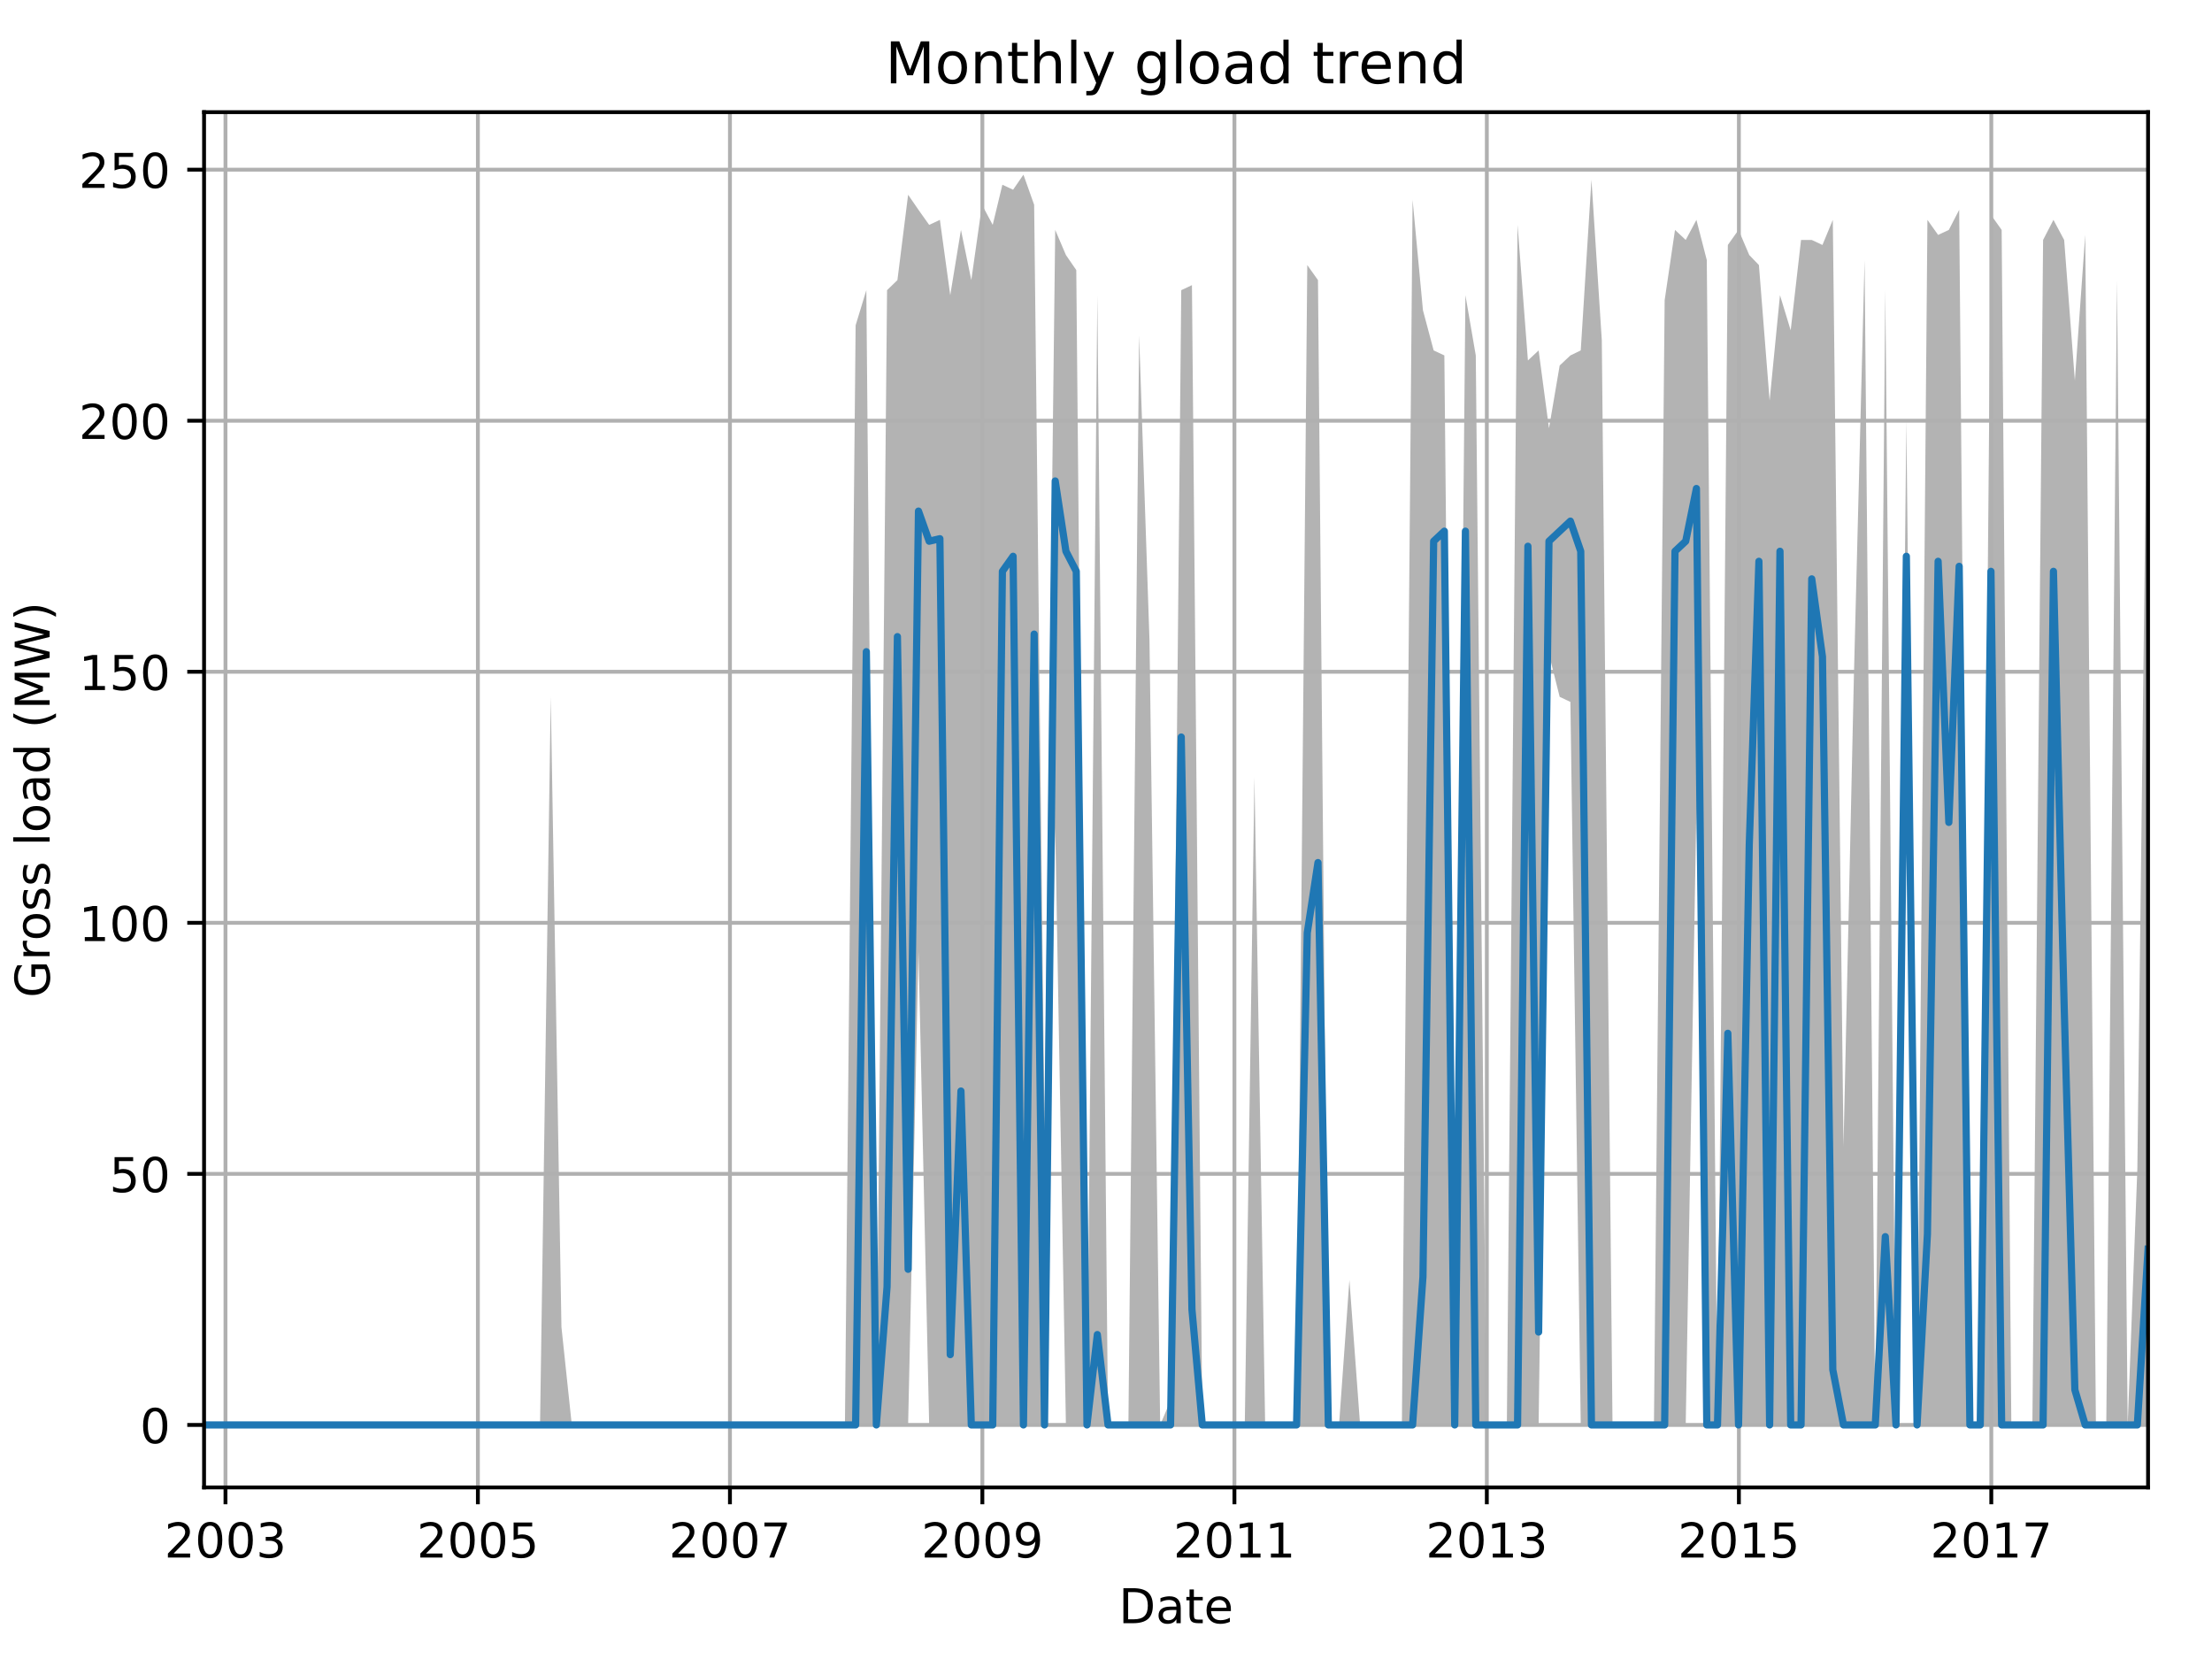 <?xml version="1.0" encoding="utf-8" standalone="no"?>
<!DOCTYPE svg PUBLIC "-//W3C//DTD SVG 1.1//EN"
  "http://www.w3.org/Graphics/SVG/1.1/DTD/svg11.dtd">
<!-- Created with matplotlib (http://matplotlib.org/) -->
<svg height="345.6pt" version="1.1" viewBox="0 0 460.8 345.6" width="460.8pt" xmlns="http://www.w3.org/2000/svg" xmlns:xlink="http://www.w3.org/1999/xlink">
 <defs>
  <style type="text/css">
*{stroke-linecap:butt;stroke-linejoin:round;}
  </style>
 </defs>
 <g id="figure_1">
  <g id="patch_1">
   <path d="M 0 345.6 
L 460.8 345.6 
L 460.8 0 
L 0 0 
z
" style="fill:none;"/>
  </g>
  <g id="axes_1">
   <g id="patch_2">
    <path d="M 42.511 309.863 
L 447.48 309.863 
L 447.48 23.365 
L 42.511 23.365 
z
" style="fill:none;"/>
   </g>
   <g id="PolyCollection_1">
    <path clip-path="url(#p6d196c8e20)" d="M 42.511 296.841 
L 42.511 296.841 
L 44.669 296.841 
L 46.899 296.841 
L 49.129 296.841 
L 51.143 296.841 
L 53.373 296.841 
L 55.531 296.841 
L 57.761 296.841 
L 59.918 296.841 
L 62.148 296.841 
L 64.378 296.841 
L 66.536 296.841 
L 68.766 296.841 
L 70.924 296.841 
L 73.154 296.841 
L 75.383 296.841 
L 77.469 296.841 
L 79.699 296.841 
L 81.857 296.841 
L 84.087 296.841 
L 86.245 296.841 
L 88.475 296.841 
L 90.705 296.841 
L 92.863 296.841 
L 95.092 296.841 
L 97.25 296.841 
L 99.48 296.841 
L 101.71 296.841 
L 103.724 296.841 
L 105.954 296.841 
L 108.112 296.841 
L 110.342 296.841 
L 112.5 296.841 
L 114.729 296.841 
L 116.959 296.841 
L 119.117 296.841 
L 121.347 296.841 
L 123.505 296.841 
L 125.735 296.841 
L 127.965 296.841 
L 129.979 296.841 
L 132.209 296.841 
L 134.367 296.841 
L 136.596 296.841 
L 138.754 296.841 
L 140.984 296.841 
L 143.214 296.841 
L 145.372 296.841 
L 147.602 296.841 
L 149.76 296.841 
L 151.989 296.841 
L 154.219 296.841 
L 156.233 296.841 
L 158.463 296.841 
L 160.621 296.841 
L 162.851 296.841 
L 165.009 296.841 
L 167.239 296.841 
L 169.469 296.841 
L 171.627 296.841 
L 173.856 296.841 
L 176.014 296.841 
L 178.244 296.841 
L 180.474 296.841 
L 182.56 296.841 
L 184.79 296.841 
L 186.948 296.841 
L 189.178 296.841 
L 191.335 198.256 
L 193.565 296.841 
L 195.795 296.841 
L 197.953 296.841 
L 200.183 296.841 
L 202.341 296.841 
L 204.571 296.841 
L 206.801 296.841 
L 208.815 296.841 
L 211.044 296.841 
L 213.202 296.841 
L 215.432 296.841 
L 217.59 296.841 
L 219.82 172.367 
L 222.05 296.841 
L 224.208 296.841 
L 226.438 296.841 
L 228.595 296.841 
L 230.825 296.841 
L 233.055 296.841 
L 235.069 296.841 
L 237.299 296.841 
L 239.457 296.841 
L 241.687 296.841 
L 243.845 296.841 
L 246.075 296.841 
L 248.304 296.841 
L 250.462 296.841 
L 252.692 296.841 
L 254.85 296.841 
L 257.08 296.841 
L 259.31 296.841 
L 261.324 296.841 
L 263.554 296.841 
L 265.712 296.841 
L 267.941 296.841 
L 270.099 296.841 
L 272.329 296.841 
L 274.559 296.841 
L 276.717 296.841 
L 278.947 296.841 
L 281.105 296.841 
L 283.335 296.841 
L 285.564 296.841 
L 287.65 296.841 
L 289.88 296.841 
L 292.038 296.841 
L 294.268 296.841 
L 296.426 296.841 
L 298.656 296.841 
L 300.886 296.841 
L 303.044 296.841 
L 305.273 296.841 
L 307.431 296.841 
L 309.661 296.841 
L 311.891 296.841 
L 313.905 296.841 
L 316.135 296.841 
L 318.293 296.841 
L 320.523 296.841 
L 322.681 136.28 
L 324.91 145.171 
L 327.14 146.217 
L 329.298 296.841 
L 331.528 296.841 
L 333.686 296.841 
L 335.916 296.841 
L 338.146 296.841 
L 340.16 296.841 
L 342.39 296.841 
L 344.547 296.841 
L 346.777 296.841 
L 348.935 296.841 
L 351.165 296.841 
L 353.395 168.053 
L 355.553 296.841 
L 357.783 296.841 
L 359.941 296.841 
L 362.17 296.841 
L 364.4 296.841 
L 366.414 296.841 
L 368.644 296.841 
L 370.802 296.841 
L 373.032 296.841 
L 375.19 296.841 
L 377.42 296.841 
L 379.65 296.841 
L 381.807 296.841 
L 384.037 296.841 
L 386.195 296.841 
L 388.425 296.841 
L 390.655 296.841 
L 392.741 296.841 
L 394.971 296.841 
L 397.129 144.125 
L 399.358 296.841 
L 401.516 296.841 
L 403.746 296.841 
L 405.976 296.841 
L 408.134 296.841 
L 410.364 296.841 
L 412.522 296.841 
L 414.752 296.841 
L 416.981 296.841 
L 418.996 296.841 
L 421.225 296.841 
L 423.383 296.841 
L 425.613 296.841 
L 427.771 296.841 
L 430.001 296.841 
L 432.231 296.841 
L 434.389 296.841 
L 436.618 296.841 
L 438.776 296.841 
L 441.006 296.841 
L 443.236 296.841 
L 445.25 296.841 
L 447.48 296.841 
L 447.48 59.4 
L 447.48 59.4 
L 445.25 243.495 
L 443.236 296.841 
L 441.006 58.354 
L 438.776 296.841 
L 436.618 296.841 
L 434.389 48.94 
L 432.231 79.274 
L 430.001 49.986 
L 427.771 45.802 
L 425.613 49.986 
L 423.383 296.841 
L 421.225 296.841 
L 418.996 296.841 
L 416.981 47.894 
L 414.752 44.756 
L 412.522 296.841 
L 410.364 296.841 
L 408.134 43.71 
L 405.976 47.894 
L 403.746 48.94 
L 401.516 45.802 
L 399.358 296.841 
L 397.129 87.642 
L 394.971 296.841 
L 392.741 60.446 
L 390.655 296.841 
L 388.425 54.17 
L 386.195 141.118 
L 384.037 238.788 
L 381.807 45.802 
L 379.65 51.032 
L 377.42 49.986 
L 375.19 49.986 
L 373.032 68.814 
L 370.802 61.492 
L 368.644 83.458 
L 366.414 55.216 
L 364.4 53.124 
L 362.17 47.894 
L 359.941 51.032 
L 357.783 296.841 
L 355.553 54.17 
L 353.395 45.802 
L 351.165 49.986 
L 348.935 47.894 
L 346.777 62.538 
L 344.547 296.841 
L 342.39 296.841 
L 340.16 296.841 
L 338.146 296.841 
L 335.916 296.841 
L 333.686 70.906 
L 331.528 37.434 
L 329.298 72.998 
L 327.14 74.044 
L 324.91 76.136 
L 322.681 89.211 
L 320.523 72.998 
L 318.293 75.09 
L 316.135 46.848 
L 313.905 296.841 
L 311.891 296.841 
L 309.661 296.841 
L 307.431 74.044 
L 305.273 61.492 
L 303.044 296.841 
L 300.886 74.044 
L 298.656 72.998 
L 296.426 64.63 
L 294.268 41.618 
L 292.038 296.841 
L 289.88 296.841 
L 287.65 296.841 
L 285.564 296.841 
L 283.335 296.841 
L 281.105 266.638 
L 278.947 296.841 
L 276.717 296.841 
L 274.559 58.354 
L 272.329 55.216 
L 270.099 296.841 
L 267.941 296.841 
L 265.712 296.841 
L 263.554 296.841 
L 261.324 161.907 
L 259.31 296.841 
L 257.08 296.841 
L 254.85 296.841 
L 252.692 296.841 
L 250.462 296.841 
L 248.304 59.4 
L 246.075 60.446 
L 243.845 291.742 
L 241.687 296.841 
L 239.457 133.273 
L 237.299 69.86 
L 235.069 296.841 
L 233.055 296.841 
L 230.825 296.841 
L 228.595 61.492 
L 226.438 296.841 
L 224.208 56.262 
L 222.05 53.124 
L 219.82 47.894 
L 217.59 234.866 
L 215.432 42.664 
L 213.202 36.388 
L 211.044 39.526 
L 208.815 38.48 
L 206.801 46.848 
L 204.571 42.664 
L 202.341 58.354 
L 200.183 47.894 
L 197.953 61.492 
L 195.795 45.802 
L 193.565 46.848 
L 191.335 43.71 
L 189.178 40.572 
L 186.948 58.354 
L 184.79 60.446 
L 182.56 296.841 
L 180.474 60.446 
L 178.244 67.768 
L 176.014 296.841 
L 173.856 296.841 
L 171.627 296.841 
L 169.469 296.841 
L 167.239 296.841 
L 165.009 296.841 
L 162.851 296.841 
L 160.621 296.841 
L 158.463 296.841 
L 156.233 296.841 
L 154.219 296.841 
L 151.989 296.841 
L 149.76 296.841 
L 147.602 296.841 
L 145.372 296.841 
L 143.214 296.841 
L 140.984 296.841 
L 138.754 296.841 
L 136.596 296.841 
L 134.367 296.841 
L 132.209 296.841 
L 129.979 296.841 
L 127.965 296.841 
L 125.735 296.841 
L 123.505 296.841 
L 121.347 296.841 
L 119.117 296.841 
L 116.959 276.444 
L 114.729 145.171 
L 112.5 296.841 
L 110.342 296.841 
L 108.112 296.841 
L 105.954 296.841 
L 103.724 296.841 
L 101.71 296.841 
L 99.48 296.841 
L 97.25 296.841 
L 95.092 296.841 
L 92.863 296.841 
L 90.705 296.841 
L 88.475 296.841 
L 86.245 296.841 
L 84.087 296.841 
L 81.857 296.841 
L 79.699 296.841 
L 77.469 296.841 
L 75.383 296.841 
L 73.154 296.841 
L 70.924 296.841 
L 68.766 296.841 
L 66.536 296.841 
L 64.378 296.841 
L 62.148 296.841 
L 59.918 296.841 
L 57.761 296.841 
L 55.531 296.841 
L 53.373 296.841 
L 51.143 296.841 
L 49.129 296.841 
L 46.899 296.841 
L 44.669 296.841 
L 42.511 296.841 
z
" style="fill:#808080;fill-opacity:0.6;"/>
   </g>
   <g id="matplotlib.axis_1">
    <g id="xtick_1">
     <g id="line2d_1">
      <path clip-path="url(#p6d196c8e20)" d="M 46.971 309.863 
L 46.971 23.365 
" style="fill:none;stroke:#b0b0b0;stroke-linecap:square;stroke-width:0.8;"/>
     </g>
     <g id="line2d_2">
      <defs>
       <path d="M 0 0 
L 0 3.5 
" id="m991514aba9" style="stroke:#000000;stroke-width:0.8;"/>
      </defs>
      <g>
       <use style="stroke:#000000;stroke-width:0.8;" x="46.971" xlink:href="#m991514aba9" y="309.863"/>
      </g>
     </g>
     <g id="text_1">
      <!-- 2003 -->
      <defs>
       <path d="M 19.188 8.297 
L 53.609 8.297 
L 53.609 0 
L 7.328 0 
L 7.328 8.297 
Q 12.938 14.109 22.625 23.891 
Q 32.328 33.688 34.812 36.531 
Q 39.547 41.844 41.422 45.531 
Q 43.312 49.219 43.312 52.781 
Q 43.312 58.594 39.234 62.25 
Q 35.156 65.922 28.609 65.922 
Q 23.969 65.922 18.812 64.312 
Q 13.672 62.703 7.812 59.422 
L 7.812 69.391 
Q 13.766 71.781 18.938 73 
Q 24.125 74.219 28.422 74.219 
Q 39.75 74.219 46.484 68.547 
Q 53.219 62.891 53.219 53.422 
Q 53.219 48.922 51.531 44.891 
Q 49.859 40.875 45.406 35.406 
Q 44.188 33.984 37.641 27.219 
Q 31.109 20.453 19.188 8.297 
z
" id="DejaVuSans-32"/>
       <path d="M 31.781 66.406 
Q 24.172 66.406 20.328 58.906 
Q 16.5 51.422 16.5 36.375 
Q 16.5 21.391 20.328 13.891 
Q 24.172 6.391 31.781 6.391 
Q 39.453 6.391 43.281 13.891 
Q 47.125 21.391 47.125 36.375 
Q 47.125 51.422 43.281 58.906 
Q 39.453 66.406 31.781 66.406 
z
M 31.781 74.219 
Q 44.047 74.219 50.516 64.516 
Q 56.984 54.828 56.984 36.375 
Q 56.984 17.969 50.516 8.266 
Q 44.047 -1.422 31.781 -1.422 
Q 19.531 -1.422 13.062 8.266 
Q 6.594 17.969 6.594 36.375 
Q 6.594 54.828 13.062 64.516 
Q 19.531 74.219 31.781 74.219 
z
" id="DejaVuSans-30"/>
       <path d="M 40.578 39.312 
Q 47.656 37.797 51.625 33 
Q 55.609 28.219 55.609 21.188 
Q 55.609 10.406 48.188 4.484 
Q 40.766 -1.422 27.094 -1.422 
Q 22.516 -1.422 17.656 -0.516 
Q 12.797 0.391 7.625 2.203 
L 7.625 11.719 
Q 11.719 9.328 16.594 8.109 
Q 21.484 6.891 26.812 6.891 
Q 36.078 6.891 40.938 10.547 
Q 45.797 14.203 45.797 21.188 
Q 45.797 27.641 41.281 31.266 
Q 36.766 34.906 28.719 34.906 
L 20.219 34.906 
L 20.219 43.016 
L 29.109 43.016 
Q 36.375 43.016 40.234 45.922 
Q 44.094 48.828 44.094 54.297 
Q 44.094 59.906 40.109 62.906 
Q 36.141 65.922 28.719 65.922 
Q 24.656 65.922 20.016 65.031 
Q 15.375 64.156 9.812 62.312 
L 9.812 71.094 
Q 15.438 72.656 20.344 73.438 
Q 25.25 74.219 29.594 74.219 
Q 40.828 74.219 47.359 69.109 
Q 53.906 64.016 53.906 55.328 
Q 53.906 49.266 50.438 45.094 
Q 46.969 40.922 40.578 39.312 
z
" id="DejaVuSans-33"/>
      </defs>
      <g transform="translate(34.246 324.462)scale(0.1 -0.1)">
       <use xlink:href="#DejaVuSans-32"/>
       <use x="63.623" xlink:href="#DejaVuSans-30"/>
       <use x="127.246" xlink:href="#DejaVuSans-30"/>
       <use x="190.869" xlink:href="#DejaVuSans-33"/>
      </g>
     </g>
    </g>
    <g id="xtick_2">
     <g id="line2d_3">
      <path clip-path="url(#p6d196c8e20)" d="M 99.552 309.863 
L 99.552 23.365 
" style="fill:none;stroke:#b0b0b0;stroke-linecap:square;stroke-width:0.8;"/>
     </g>
     <g id="line2d_4">
      <g>
       <use style="stroke:#000000;stroke-width:0.8;" x="99.552" xlink:href="#m991514aba9" y="309.863"/>
      </g>
     </g>
     <g id="text_2">
      <!-- 2005 -->
      <defs>
       <path d="M 10.797 72.906 
L 49.516 72.906 
L 49.516 64.594 
L 19.828 64.594 
L 19.828 46.734 
Q 21.969 47.469 24.109 47.828 
Q 26.266 48.188 28.422 48.188 
Q 40.625 48.188 47.75 41.5 
Q 54.891 34.812 54.891 23.391 
Q 54.891 11.625 47.562 5.094 
Q 40.234 -1.422 26.906 -1.422 
Q 22.312 -1.422 17.547 -0.641 
Q 12.797 0.141 7.719 1.703 
L 7.719 11.625 
Q 12.109 9.234 16.797 8.062 
Q 21.484 6.891 26.703 6.891 
Q 35.156 6.891 40.078 11.328 
Q 45.016 15.766 45.016 23.391 
Q 45.016 31 40.078 35.438 
Q 35.156 39.891 26.703 39.891 
Q 22.75 39.891 18.812 39.016 
Q 14.891 38.141 10.797 36.281 
z
" id="DejaVuSans-35"/>
      </defs>
      <g transform="translate(86.827 324.462)scale(0.1 -0.1)">
       <use xlink:href="#DejaVuSans-32"/>
       <use x="63.623" xlink:href="#DejaVuSans-30"/>
       <use x="127.246" xlink:href="#DejaVuSans-30"/>
       <use x="190.869" xlink:href="#DejaVuSans-35"/>
      </g>
     </g>
    </g>
    <g id="xtick_3">
     <g id="line2d_5">
      <path clip-path="url(#p6d196c8e20)" d="M 152.061 309.863 
L 152.061 23.365 
" style="fill:none;stroke:#b0b0b0;stroke-linecap:square;stroke-width:0.8;"/>
     </g>
     <g id="line2d_6">
      <g>
       <use style="stroke:#000000;stroke-width:0.8;" x="152.061" xlink:href="#m991514aba9" y="309.863"/>
      </g>
     </g>
     <g id="text_3">
      <!-- 2007 -->
      <defs>
       <path d="M 8.203 72.906 
L 55.078 72.906 
L 55.078 68.703 
L 28.609 0 
L 18.312 0 
L 43.219 64.594 
L 8.203 64.594 
z
" id="DejaVuSans-37"/>
      </defs>
      <g transform="translate(139.336 324.462)scale(0.1 -0.1)">
       <use xlink:href="#DejaVuSans-32"/>
       <use x="63.623" xlink:href="#DejaVuSans-30"/>
       <use x="127.246" xlink:href="#DejaVuSans-30"/>
       <use x="190.869" xlink:href="#DejaVuSans-37"/>
      </g>
     </g>
    </g>
    <g id="xtick_4">
     <g id="line2d_7">
      <path clip-path="url(#p6d196c8e20)" d="M 204.643 309.863 
L 204.643 23.365 
" style="fill:none;stroke:#b0b0b0;stroke-linecap:square;stroke-width:0.8;"/>
     </g>
     <g id="line2d_8">
      <g>
       <use style="stroke:#000000;stroke-width:0.8;" x="204.643" xlink:href="#m991514aba9" y="309.863"/>
      </g>
     </g>
     <g id="text_4">
      <!-- 2009 -->
      <defs>
       <path d="M 10.984 1.516 
L 10.984 10.5 
Q 14.703 8.734 18.5 7.812 
Q 22.312 6.891 25.984 6.891 
Q 35.75 6.891 40.891 13.453 
Q 46.047 20.016 46.781 33.406 
Q 43.953 29.203 39.594 26.953 
Q 35.25 24.703 29.984 24.703 
Q 19.047 24.703 12.672 31.312 
Q 6.297 37.938 6.297 49.422 
Q 6.297 60.641 12.938 67.422 
Q 19.578 74.219 30.609 74.219 
Q 43.266 74.219 49.922 64.516 
Q 56.594 54.828 56.594 36.375 
Q 56.594 19.141 48.406 8.859 
Q 40.234 -1.422 26.422 -1.422 
Q 22.703 -1.422 18.891 -0.688 
Q 15.094 0.047 10.984 1.516 
z
M 30.609 32.422 
Q 37.25 32.422 41.125 36.953 
Q 45.016 41.5 45.016 49.422 
Q 45.016 57.281 41.125 61.844 
Q 37.25 66.406 30.609 66.406 
Q 23.969 66.406 20.094 61.844 
Q 16.219 57.281 16.219 49.422 
Q 16.219 41.5 20.094 36.953 
Q 23.969 32.422 30.609 32.422 
z
" id="DejaVuSans-39"/>
      </defs>
      <g transform="translate(191.918 324.462)scale(0.1 -0.1)">
       <use xlink:href="#DejaVuSans-32"/>
       <use x="63.623" xlink:href="#DejaVuSans-30"/>
       <use x="127.246" xlink:href="#DejaVuSans-30"/>
       <use x="190.869" xlink:href="#DejaVuSans-39"/>
      </g>
     </g>
    </g>
    <g id="xtick_5">
     <g id="line2d_9">
      <path clip-path="url(#p6d196c8e20)" d="M 257.152 309.863 
L 257.152 23.365 
" style="fill:none;stroke:#b0b0b0;stroke-linecap:square;stroke-width:0.8;"/>
     </g>
     <g id="line2d_10">
      <g>
       <use style="stroke:#000000;stroke-width:0.8;" x="257.152" xlink:href="#m991514aba9" y="309.863"/>
      </g>
     </g>
     <g id="text_5">
      <!-- 2011 -->
      <defs>
       <path d="M 12.406 8.297 
L 28.516 8.297 
L 28.516 63.922 
L 10.984 60.406 
L 10.984 69.391 
L 28.422 72.906 
L 38.281 72.906 
L 38.281 8.297 
L 54.391 8.297 
L 54.391 0 
L 12.406 0 
z
" id="DejaVuSans-31"/>
      </defs>
      <g transform="translate(244.427 324.462)scale(0.1 -0.1)">
       <use xlink:href="#DejaVuSans-32"/>
       <use x="63.623" xlink:href="#DejaVuSans-30"/>
       <use x="127.246" xlink:href="#DejaVuSans-31"/>
       <use x="190.869" xlink:href="#DejaVuSans-31"/>
      </g>
     </g>
    </g>
    <g id="xtick_6">
     <g id="line2d_11">
      <path clip-path="url(#p6d196c8e20)" d="M 309.733 309.863 
L 309.733 23.365 
" style="fill:none;stroke:#b0b0b0;stroke-linecap:square;stroke-width:0.8;"/>
     </g>
     <g id="line2d_12">
      <g>
       <use style="stroke:#000000;stroke-width:0.8;" x="309.733" xlink:href="#m991514aba9" y="309.863"/>
      </g>
     </g>
     <g id="text_6">
      <!-- 2013 -->
      <g transform="translate(297.008 324.462)scale(0.1 -0.1)">
       <use xlink:href="#DejaVuSans-32"/>
       <use x="63.623" xlink:href="#DejaVuSans-30"/>
       <use x="127.246" xlink:href="#DejaVuSans-31"/>
       <use x="190.869" xlink:href="#DejaVuSans-33"/>
      </g>
     </g>
    </g>
    <g id="xtick_7">
     <g id="line2d_13">
      <path clip-path="url(#p6d196c8e20)" d="M 362.242 309.863 
L 362.242 23.365 
" style="fill:none;stroke:#b0b0b0;stroke-linecap:square;stroke-width:0.8;"/>
     </g>
     <g id="line2d_14">
      <g>
       <use style="stroke:#000000;stroke-width:0.8;" x="362.242" xlink:href="#m991514aba9" y="309.863"/>
      </g>
     </g>
     <g id="text_7">
      <!-- 2015 -->
      <g transform="translate(349.517 324.462)scale(0.1 -0.1)">
       <use xlink:href="#DejaVuSans-32"/>
       <use x="63.623" xlink:href="#DejaVuSans-30"/>
       <use x="127.246" xlink:href="#DejaVuSans-31"/>
       <use x="190.869" xlink:href="#DejaVuSans-35"/>
      </g>
     </g>
    </g>
    <g id="xtick_8">
     <g id="line2d_15">
      <path clip-path="url(#p6d196c8e20)" d="M 414.824 309.863 
L 414.824 23.365 
" style="fill:none;stroke:#b0b0b0;stroke-linecap:square;stroke-width:0.8;"/>
     </g>
     <g id="line2d_16">
      <g>
       <use style="stroke:#000000;stroke-width:0.8;" x="414.824" xlink:href="#m991514aba9" y="309.863"/>
      </g>
     </g>
     <g id="text_8">
      <!-- 2017 -->
      <g transform="translate(402.099 324.462)scale(0.1 -0.1)">
       <use xlink:href="#DejaVuSans-32"/>
       <use x="63.623" xlink:href="#DejaVuSans-30"/>
       <use x="127.246" xlink:href="#DejaVuSans-31"/>
       <use x="190.869" xlink:href="#DejaVuSans-37"/>
      </g>
     </g>
    </g>
    <g id="text_9">
     <!-- Date -->
     <defs>
      <path d="M 19.672 64.797 
L 19.672 8.109 
L 31.594 8.109 
Q 46.688 8.109 53.688 14.938 
Q 60.688 21.781 60.688 36.531 
Q 60.688 51.172 53.688 57.984 
Q 46.688 64.797 31.594 64.797 
z
M 9.812 72.906 
L 30.078 72.906 
Q 51.266 72.906 61.172 64.094 
Q 71.094 55.281 71.094 36.531 
Q 71.094 17.672 61.125 8.828 
Q 51.172 0 30.078 0 
L 9.812 0 
z
" id="DejaVuSans-44"/>
      <path d="M 34.281 27.484 
Q 23.391 27.484 19.188 25 
Q 14.984 22.516 14.984 16.5 
Q 14.984 11.719 18.141 8.906 
Q 21.297 6.109 26.703 6.109 
Q 34.188 6.109 38.703 11.406 
Q 43.219 16.703 43.219 25.484 
L 43.219 27.484 
z
M 52.203 31.203 
L 52.203 0 
L 43.219 0 
L 43.219 8.297 
Q 40.141 3.328 35.547 0.953 
Q 30.953 -1.422 24.312 -1.422 
Q 15.922 -1.422 10.953 3.297 
Q 6 8.016 6 15.922 
Q 6 25.141 12.172 29.828 
Q 18.359 34.516 30.609 34.516 
L 43.219 34.516 
L 43.219 35.406 
Q 43.219 41.609 39.141 45 
Q 35.062 48.391 27.688 48.391 
Q 23 48.391 18.547 47.266 
Q 14.109 46.141 10.016 43.891 
L 10.016 52.203 
Q 14.938 54.109 19.578 55.047 
Q 24.219 56 28.609 56 
Q 40.484 56 46.344 49.844 
Q 52.203 43.703 52.203 31.203 
z
" id="DejaVuSans-61"/>
      <path d="M 18.312 70.219 
L 18.312 54.688 
L 36.812 54.688 
L 36.812 47.703 
L 18.312 47.703 
L 18.312 18.016 
Q 18.312 11.328 20.141 9.422 
Q 21.969 7.516 27.594 7.516 
L 36.812 7.516 
L 36.812 0 
L 27.594 0 
Q 17.188 0 13.234 3.875 
Q 9.281 7.766 9.281 18.016 
L 9.281 47.703 
L 2.688 47.703 
L 2.688 54.688 
L 9.281 54.688 
L 9.281 70.219 
z
" id="DejaVuSans-74"/>
      <path d="M 56.203 29.594 
L 56.203 25.203 
L 14.891 25.203 
Q 15.484 15.922 20.484 11.062 
Q 25.484 6.203 34.422 6.203 
Q 39.594 6.203 44.453 7.469 
Q 49.312 8.734 54.109 11.281 
L 54.109 2.781 
Q 49.266 0.734 44.188 -0.344 
Q 39.109 -1.422 33.891 -1.422 
Q 20.797 -1.422 13.156 6.188 
Q 5.516 13.812 5.516 26.812 
Q 5.516 40.234 12.766 48.109 
Q 20.016 56 32.328 56 
Q 43.359 56 49.781 48.891 
Q 56.203 41.797 56.203 29.594 
z
M 47.219 32.234 
Q 47.125 39.594 43.094 43.984 
Q 39.062 48.391 32.422 48.391 
Q 24.906 48.391 20.391 44.141 
Q 15.875 39.891 15.188 32.172 
z
" id="DejaVuSans-65"/>
     </defs>
     <g transform="translate(233.045 338.14)scale(0.1 -0.1)">
      <use xlink:href="#DejaVuSans-44"/>
      <use x="77.002" xlink:href="#DejaVuSans-61"/>
      <use x="138.281" xlink:href="#DejaVuSans-74"/>
      <use x="177.49" xlink:href="#DejaVuSans-65"/>
     </g>
    </g>
   </g>
   <g id="matplotlib.axis_2">
    <g id="ytick_1">
     <g id="line2d_17">
      <path clip-path="url(#p6d196c8e20)" d="M 42.511 296.841 
L 447.48 296.841 
" style="fill:none;stroke:#b0b0b0;stroke-linecap:square;stroke-width:0.8;"/>
     </g>
     <g id="line2d_18">
      <defs>
       <path d="M 0 0 
L -3.5 0 
" id="meace172c81" style="stroke:#000000;stroke-width:0.8;"/>
      </defs>
      <g>
       <use style="stroke:#000000;stroke-width:0.8;" x="42.511" xlink:href="#meace172c81" y="296.841"/>
      </g>
     </g>
     <g id="text_10">
      <!-- 0 -->
      <g transform="translate(29.149 300.64)scale(0.1 -0.1)">
       <use xlink:href="#DejaVuSans-30"/>
      </g>
     </g>
    </g>
    <g id="ytick_2">
     <g id="line2d_19">
      <path clip-path="url(#p6d196c8e20)" d="M 42.511 244.541 
L 447.48 244.541 
" style="fill:none;stroke:#b0b0b0;stroke-linecap:square;stroke-width:0.8;"/>
     </g>
     <g id="line2d_20">
      <g>
       <use style="stroke:#000000;stroke-width:0.8;" x="42.511" xlink:href="#meace172c81" y="244.541"/>
      </g>
     </g>
     <g id="text_11">
      <!-- 50 -->
      <g transform="translate(22.786 248.34)scale(0.1 -0.1)">
       <use xlink:href="#DejaVuSans-35"/>
       <use x="63.623" xlink:href="#DejaVuSans-30"/>
      </g>
     </g>
    </g>
    <g id="ytick_3">
     <g id="line2d_21">
      <path clip-path="url(#p6d196c8e20)" d="M 42.511 192.241 
L 447.48 192.241 
" style="fill:none;stroke:#b0b0b0;stroke-linecap:square;stroke-width:0.8;"/>
     </g>
     <g id="line2d_22">
      <g>
       <use style="stroke:#000000;stroke-width:0.8;" x="42.511" xlink:href="#meace172c81" y="192.241"/>
      </g>
     </g>
     <g id="text_12">
      <!-- 100 -->
      <g transform="translate(16.424 196.04)scale(0.1 -0.1)">
       <use xlink:href="#DejaVuSans-31"/>
       <use x="63.623" xlink:href="#DejaVuSans-30"/>
       <use x="127.246" xlink:href="#DejaVuSans-30"/>
      </g>
     </g>
    </g>
    <g id="ytick_4">
     <g id="line2d_23">
      <path clip-path="url(#p6d196c8e20)" d="M 42.511 139.941 
L 447.48 139.941 
" style="fill:none;stroke:#b0b0b0;stroke-linecap:square;stroke-width:0.8;"/>
     </g>
     <g id="line2d_24">
      <g>
       <use style="stroke:#000000;stroke-width:0.8;" x="42.511" xlink:href="#meace172c81" y="139.941"/>
      </g>
     </g>
     <g id="text_13">
      <!-- 150 -->
      <g transform="translate(16.424 143.741)scale(0.1 -0.1)">
       <use xlink:href="#DejaVuSans-31"/>
       <use x="63.623" xlink:href="#DejaVuSans-35"/>
       <use x="127.246" xlink:href="#DejaVuSans-30"/>
      </g>
     </g>
    </g>
    <g id="ytick_5">
     <g id="line2d_25">
      <path clip-path="url(#p6d196c8e20)" d="M 42.511 87.642 
L 447.48 87.642 
" style="fill:none;stroke:#b0b0b0;stroke-linecap:square;stroke-width:0.8;"/>
     </g>
     <g id="line2d_26">
      <g>
       <use style="stroke:#000000;stroke-width:0.8;" x="42.511" xlink:href="#meace172c81" y="87.642"/>
      </g>
     </g>
     <g id="text_14">
      <!-- 200 -->
      <g transform="translate(16.424 91.441)scale(0.1 -0.1)">
       <use xlink:href="#DejaVuSans-32"/>
       <use x="63.623" xlink:href="#DejaVuSans-30"/>
       <use x="127.246" xlink:href="#DejaVuSans-30"/>
      </g>
     </g>
    </g>
    <g id="ytick_6">
     <g id="line2d_27">
      <path clip-path="url(#p6d196c8e20)" d="M 42.511 35.342 
L 447.48 35.342 
" style="fill:none;stroke:#b0b0b0;stroke-linecap:square;stroke-width:0.8;"/>
     </g>
     <g id="line2d_28">
      <g>
       <use style="stroke:#000000;stroke-width:0.8;" x="42.511" xlink:href="#meace172c81" y="35.342"/>
      </g>
     </g>
     <g id="text_15">
      <!-- 250 -->
      <g transform="translate(16.424 39.141)scale(0.1 -0.1)">
       <use xlink:href="#DejaVuSans-32"/>
       <use x="63.623" xlink:href="#DejaVuSans-35"/>
       <use x="127.246" xlink:href="#DejaVuSans-30"/>
      </g>
     </g>
    </g>
    <g id="text_16">
     <!-- Gross load (MW) -->
     <defs>
      <path d="M 59.516 10.406 
L 59.516 29.984 
L 43.406 29.984 
L 43.406 38.094 
L 69.281 38.094 
L 69.281 6.781 
Q 63.578 2.734 56.688 0.656 
Q 49.812 -1.422 42 -1.422 
Q 24.906 -1.422 15.25 8.562 
Q 5.609 18.562 5.609 36.375 
Q 5.609 54.25 15.25 64.234 
Q 24.906 74.219 42 74.219 
Q 49.125 74.219 55.547 72.453 
Q 61.969 70.703 67.391 67.281 
L 67.391 56.781 
Q 61.922 61.422 55.766 63.766 
Q 49.609 66.109 42.828 66.109 
Q 29.438 66.109 22.719 58.641 
Q 16.016 51.172 16.016 36.375 
Q 16.016 21.625 22.719 14.156 
Q 29.438 6.688 42.828 6.688 
Q 48.047 6.688 52.141 7.594 
Q 56.25 8.5 59.516 10.406 
z
" id="DejaVuSans-47"/>
      <path d="M 41.109 46.297 
Q 39.594 47.172 37.812 47.578 
Q 36.031 48 33.891 48 
Q 26.266 48 22.188 43.047 
Q 18.109 38.094 18.109 28.812 
L 18.109 0 
L 9.078 0 
L 9.078 54.688 
L 18.109 54.688 
L 18.109 46.188 
Q 20.953 51.172 25.484 53.578 
Q 30.031 56 36.531 56 
Q 37.453 56 38.578 55.875 
Q 39.703 55.766 41.062 55.516 
z
" id="DejaVuSans-72"/>
      <path d="M 30.609 48.391 
Q 23.391 48.391 19.188 42.75 
Q 14.984 37.109 14.984 27.297 
Q 14.984 17.484 19.156 11.844 
Q 23.344 6.203 30.609 6.203 
Q 37.797 6.203 41.984 11.859 
Q 46.188 17.531 46.188 27.297 
Q 46.188 37.016 41.984 42.703 
Q 37.797 48.391 30.609 48.391 
z
M 30.609 56 
Q 42.328 56 49.016 48.375 
Q 55.719 40.766 55.719 27.297 
Q 55.719 13.875 49.016 6.219 
Q 42.328 -1.422 30.609 -1.422 
Q 18.844 -1.422 12.172 6.219 
Q 5.516 13.875 5.516 27.297 
Q 5.516 40.766 12.172 48.375 
Q 18.844 56 30.609 56 
z
" id="DejaVuSans-6f"/>
      <path d="M 44.281 53.078 
L 44.281 44.578 
Q 40.484 46.531 36.375 47.5 
Q 32.281 48.484 27.875 48.484 
Q 21.188 48.484 17.844 46.438 
Q 14.5 44.391 14.5 40.281 
Q 14.5 37.156 16.891 35.375 
Q 19.281 33.594 26.516 31.984 
L 29.594 31.297 
Q 39.156 29.25 43.188 25.516 
Q 47.219 21.781 47.219 15.094 
Q 47.219 7.469 41.188 3.016 
Q 35.156 -1.422 24.609 -1.422 
Q 20.219 -1.422 15.453 -0.562 
Q 10.688 0.297 5.422 2 
L 5.422 11.281 
Q 10.406 8.688 15.234 7.391 
Q 20.062 6.109 24.812 6.109 
Q 31.156 6.109 34.562 8.281 
Q 37.984 10.453 37.984 14.406 
Q 37.984 18.062 35.516 20.016 
Q 33.062 21.969 24.703 23.781 
L 21.578 24.516 
Q 13.234 26.266 9.516 29.906 
Q 5.812 33.547 5.812 39.891 
Q 5.812 47.609 11.281 51.797 
Q 16.75 56 26.812 56 
Q 31.781 56 36.172 55.266 
Q 40.578 54.547 44.281 53.078 
z
" id="DejaVuSans-73"/>
      <path id="DejaVuSans-20"/>
      <path d="M 9.422 75.984 
L 18.406 75.984 
L 18.406 0 
L 9.422 0 
z
" id="DejaVuSans-6c"/>
      <path d="M 45.406 46.391 
L 45.406 75.984 
L 54.391 75.984 
L 54.391 0 
L 45.406 0 
L 45.406 8.203 
Q 42.578 3.328 38.25 0.953 
Q 33.938 -1.422 27.875 -1.422 
Q 17.969 -1.422 11.734 6.484 
Q 5.516 14.406 5.516 27.297 
Q 5.516 40.188 11.734 48.094 
Q 17.969 56 27.875 56 
Q 33.938 56 38.25 53.625 
Q 42.578 51.266 45.406 46.391 
z
M 14.797 27.297 
Q 14.797 17.391 18.875 11.75 
Q 22.953 6.109 30.078 6.109 
Q 37.203 6.109 41.297 11.75 
Q 45.406 17.391 45.406 27.297 
Q 45.406 37.203 41.297 42.844 
Q 37.203 48.484 30.078 48.484 
Q 22.953 48.484 18.875 42.844 
Q 14.797 37.203 14.797 27.297 
z
" id="DejaVuSans-64"/>
      <path d="M 31 75.875 
Q 24.469 64.656 21.281 53.656 
Q 18.109 42.672 18.109 31.391 
Q 18.109 20.125 21.312 9.062 
Q 24.516 -2 31 -13.188 
L 23.188 -13.188 
Q 15.875 -1.703 12.234 9.375 
Q 8.594 20.453 8.594 31.391 
Q 8.594 42.281 12.203 53.312 
Q 15.828 64.359 23.188 75.875 
z
" id="DejaVuSans-28"/>
      <path d="M 9.812 72.906 
L 24.516 72.906 
L 43.109 23.297 
L 61.812 72.906 
L 76.516 72.906 
L 76.516 0 
L 66.891 0 
L 66.891 64.016 
L 48.094 14.016 
L 38.188 14.016 
L 19.391 64.016 
L 19.391 0 
L 9.812 0 
z
" id="DejaVuSans-4d"/>
      <path d="M 3.328 72.906 
L 13.281 72.906 
L 28.609 11.281 
L 43.891 72.906 
L 54.984 72.906 
L 70.312 11.281 
L 85.594 72.906 
L 95.609 72.906 
L 77.297 0 
L 64.891 0 
L 49.516 63.281 
L 33.984 0 
L 21.578 0 
z
" id="DejaVuSans-57"/>
      <path d="M 8.016 75.875 
L 15.828 75.875 
Q 23.141 64.359 26.781 53.312 
Q 30.422 42.281 30.422 31.391 
Q 30.422 20.453 26.781 9.375 
Q 23.141 -1.703 15.828 -13.188 
L 8.016 -13.188 
Q 14.5 -2 17.703 9.062 
Q 20.906 20.125 20.906 31.391 
Q 20.906 42.672 17.703 53.656 
Q 14.5 64.656 8.016 75.875 
z
" id="DejaVuSans-29"/>
     </defs>
     <g transform="translate(10.344 207.835)rotate(-90)scale(0.1 -0.1)">
      <use xlink:href="#DejaVuSans-47"/>
      <use x="77.49" xlink:href="#DejaVuSans-72"/>
      <use x="118.572" xlink:href="#DejaVuSans-6f"/>
      <use x="179.754" xlink:href="#DejaVuSans-73"/>
      <use x="231.854" xlink:href="#DejaVuSans-73"/>
      <use x="283.953" xlink:href="#DejaVuSans-20"/>
      <use x="315.74" xlink:href="#DejaVuSans-6c"/>
      <use x="343.523" xlink:href="#DejaVuSans-6f"/>
      <use x="404.705" xlink:href="#DejaVuSans-61"/>
      <use x="465.984" xlink:href="#DejaVuSans-64"/>
      <use x="529.461" xlink:href="#DejaVuSans-20"/>
      <use x="561.248" xlink:href="#DejaVuSans-28"/>
      <use x="600.262" xlink:href="#DejaVuSans-4d"/>
      <use x="686.541" xlink:href="#DejaVuSans-57"/>
      <use x="785.418" xlink:href="#DejaVuSans-29"/>
     </g>
    </g>
   </g>
   <g id="line2d_29">
    <path clip-path="url(#p6d196c8e20)" d="M 42.511 296.841 
L 178.244 296.841 
L 180.474 135.757 
L 182.56 296.841 
L 184.79 268.076 
L 186.948 132.619 
L 189.178 264.415 
L 191.335 106.469 
L 193.565 112.745 
L 195.795 112.222 
L 197.953 282.197 
L 200.183 227.282 
L 202.341 296.841 
L 206.801 296.841 
L 208.815 119.021 
L 211.044 115.883 
L 213.202 296.841 
L 215.432 132.096 
L 217.59 296.841 
L 219.82 100.193 
L 222.05 114.837 
L 224.208 119.021 
L 226.438 296.841 
L 228.595 278.013 
L 230.825 296.841 
L 243.845 296.841 
L 246.075 153.539 
L 248.304 272.783 
L 250.462 296.841 
L 270.099 296.841 
L 272.329 194.333 
L 274.559 179.689 
L 276.717 296.841 
L 294.268 296.841 
L 296.426 265.984 
L 298.656 112.745 
L 300.886 110.653 
L 303.044 296.841 
L 305.273 110.653 
L 307.431 296.841 
L 316.135 296.841 
L 318.293 113.791 
L 320.523 277.49 
L 322.681 112.745 
L 327.14 108.561 
L 329.298 114.837 
L 331.528 296.841 
L 346.777 296.841 
L 348.935 114.837 
L 351.165 112.745 
L 353.395 101.762 
L 355.553 296.841 
L 357.783 296.841 
L 359.941 215.253 
L 362.17 296.841 
L 364.4 176.028 
L 366.414 116.929 
L 368.644 296.841 
L 370.802 114.837 
L 373.032 296.841 
L 375.19 296.841 
L 377.42 120.59 
L 379.65 136.803 
L 381.807 285.335 
L 384.037 296.841 
L 390.655 296.841 
L 392.741 257.616 
L 394.971 296.841 
L 397.129 115.883 
L 399.358 296.841 
L 401.516 257.093 
L 403.746 116.929 
L 405.976 171.321 
L 408.134 117.975 
L 410.364 296.841 
L 412.522 296.841 
L 414.752 119.021 
L 416.981 296.841 
L 425.613 296.841 
L 427.771 119.021 
L 430.001 209.5 
L 432.231 289.519 
L 434.389 296.841 
L 445.25 296.841 
L 447.48 260.231 
L 447.48 260.231 
" style="fill:none;stroke:#1f77b4;stroke-linecap:square;stroke-width:1.5;"/>
   </g>
   <g id="patch_3">
    <path d="M 42.511 309.863 
L 42.511 23.365 
" style="fill:none;stroke:#000000;stroke-linecap:square;stroke-linejoin:miter;stroke-width:0.8;"/>
   </g>
   <g id="patch_4">
    <path d="M 447.48 309.863 
L 447.48 23.365 
" style="fill:none;stroke:#000000;stroke-linecap:square;stroke-linejoin:miter;stroke-width:0.8;"/>
   </g>
   <g id="patch_5">
    <path d="M 42.511 309.863 
L 447.48 309.863 
" style="fill:none;stroke:#000000;stroke-linecap:square;stroke-linejoin:miter;stroke-width:0.8;"/>
   </g>
   <g id="patch_6">
    <path d="M 42.511 23.365 
L 447.48 23.365 
" style="fill:none;stroke:#000000;stroke-linecap:square;stroke-linejoin:miter;stroke-width:0.8;"/>
   </g>
   <g id="text_17">
    <!-- Monthly gload trend -->
    <defs>
     <path d="M 54.891 33.016 
L 54.891 0 
L 45.906 0 
L 45.906 32.719 
Q 45.906 40.484 42.875 44.328 
Q 39.844 48.188 33.797 48.188 
Q 26.516 48.188 22.312 43.547 
Q 18.109 38.922 18.109 30.906 
L 18.109 0 
L 9.078 0 
L 9.078 54.688 
L 18.109 54.688 
L 18.109 46.188 
Q 21.344 51.125 25.703 53.562 
Q 30.078 56 35.797 56 
Q 45.219 56 50.047 50.172 
Q 54.891 44.344 54.891 33.016 
z
" id="DejaVuSans-6e"/>
     <path d="M 54.891 33.016 
L 54.891 0 
L 45.906 0 
L 45.906 32.719 
Q 45.906 40.484 42.875 44.328 
Q 39.844 48.188 33.797 48.188 
Q 26.516 48.188 22.312 43.547 
Q 18.109 38.922 18.109 30.906 
L 18.109 0 
L 9.078 0 
L 9.078 75.984 
L 18.109 75.984 
L 18.109 46.188 
Q 21.344 51.125 25.703 53.562 
Q 30.078 56 35.797 56 
Q 45.219 56 50.047 50.172 
Q 54.891 44.344 54.891 33.016 
z
" id="DejaVuSans-68"/>
     <path d="M 32.172 -5.078 
Q 28.375 -14.844 24.75 -17.812 
Q 21.141 -20.797 15.094 -20.797 
L 7.906 -20.797 
L 7.906 -13.281 
L 13.188 -13.281 
Q 16.891 -13.281 18.938 -11.516 
Q 21 -9.766 23.484 -3.219 
L 25.094 0.875 
L 2.984 54.688 
L 12.5 54.688 
L 29.594 11.922 
L 46.688 54.688 
L 56.203 54.688 
z
" id="DejaVuSans-79"/>
     <path d="M 45.406 27.984 
Q 45.406 37.75 41.375 43.109 
Q 37.359 48.484 30.078 48.484 
Q 22.859 48.484 18.828 43.109 
Q 14.797 37.75 14.797 27.984 
Q 14.797 18.266 18.828 12.891 
Q 22.859 7.516 30.078 7.516 
Q 37.359 7.516 41.375 12.891 
Q 45.406 18.266 45.406 27.984 
z
M 54.391 6.781 
Q 54.391 -7.172 48.188 -13.984 
Q 42 -20.797 29.203 -20.797 
Q 24.469 -20.797 20.266 -20.094 
Q 16.062 -19.391 12.109 -17.922 
L 12.109 -9.188 
Q 16.062 -11.328 19.922 -12.344 
Q 23.781 -13.375 27.781 -13.375 
Q 36.625 -13.375 41.016 -8.766 
Q 45.406 -4.156 45.406 5.172 
L 45.406 9.625 
Q 42.625 4.781 38.281 2.391 
Q 33.938 0 27.875 0 
Q 17.828 0 11.672 7.656 
Q 5.516 15.328 5.516 27.984 
Q 5.516 40.672 11.672 48.328 
Q 17.828 56 27.875 56 
Q 33.938 56 38.281 53.609 
Q 42.625 51.219 45.406 46.391 
L 45.406 54.688 
L 54.391 54.688 
z
" id="DejaVuSans-67"/>
    </defs>
    <g transform="translate(184.405 17.365)scale(0.12 -0.12)">
     <use xlink:href="#DejaVuSans-4d"/>
     <use x="86.279" xlink:href="#DejaVuSans-6f"/>
     <use x="147.461" xlink:href="#DejaVuSans-6e"/>
     <use x="210.84" xlink:href="#DejaVuSans-74"/>
     <use x="250.049" xlink:href="#DejaVuSans-68"/>
     <use x="313.428" xlink:href="#DejaVuSans-6c"/>
     <use x="341.211" xlink:href="#DejaVuSans-79"/>
     <use x="400.391" xlink:href="#DejaVuSans-20"/>
     <use x="432.178" xlink:href="#DejaVuSans-67"/>
     <use x="495.654" xlink:href="#DejaVuSans-6c"/>
     <use x="523.438" xlink:href="#DejaVuSans-6f"/>
     <use x="584.619" xlink:href="#DejaVuSans-61"/>
     <use x="645.898" xlink:href="#DejaVuSans-64"/>
     <use x="709.375" xlink:href="#DejaVuSans-20"/>
     <use x="741.162" xlink:href="#DejaVuSans-74"/>
     <use x="780.371" xlink:href="#DejaVuSans-72"/>
     <use x="821.453" xlink:href="#DejaVuSans-65"/>
     <use x="882.977" xlink:href="#DejaVuSans-6e"/>
     <use x="946.355" xlink:href="#DejaVuSans-64"/>
    </g>
   </g>
  </g>
 </g>
 <defs>
  <clipPath id="p6d196c8e20">
   <rect height="286.498" width="404.969" x="42.511" y="23.365"/>
  </clipPath>
 </defs>
</svg>
